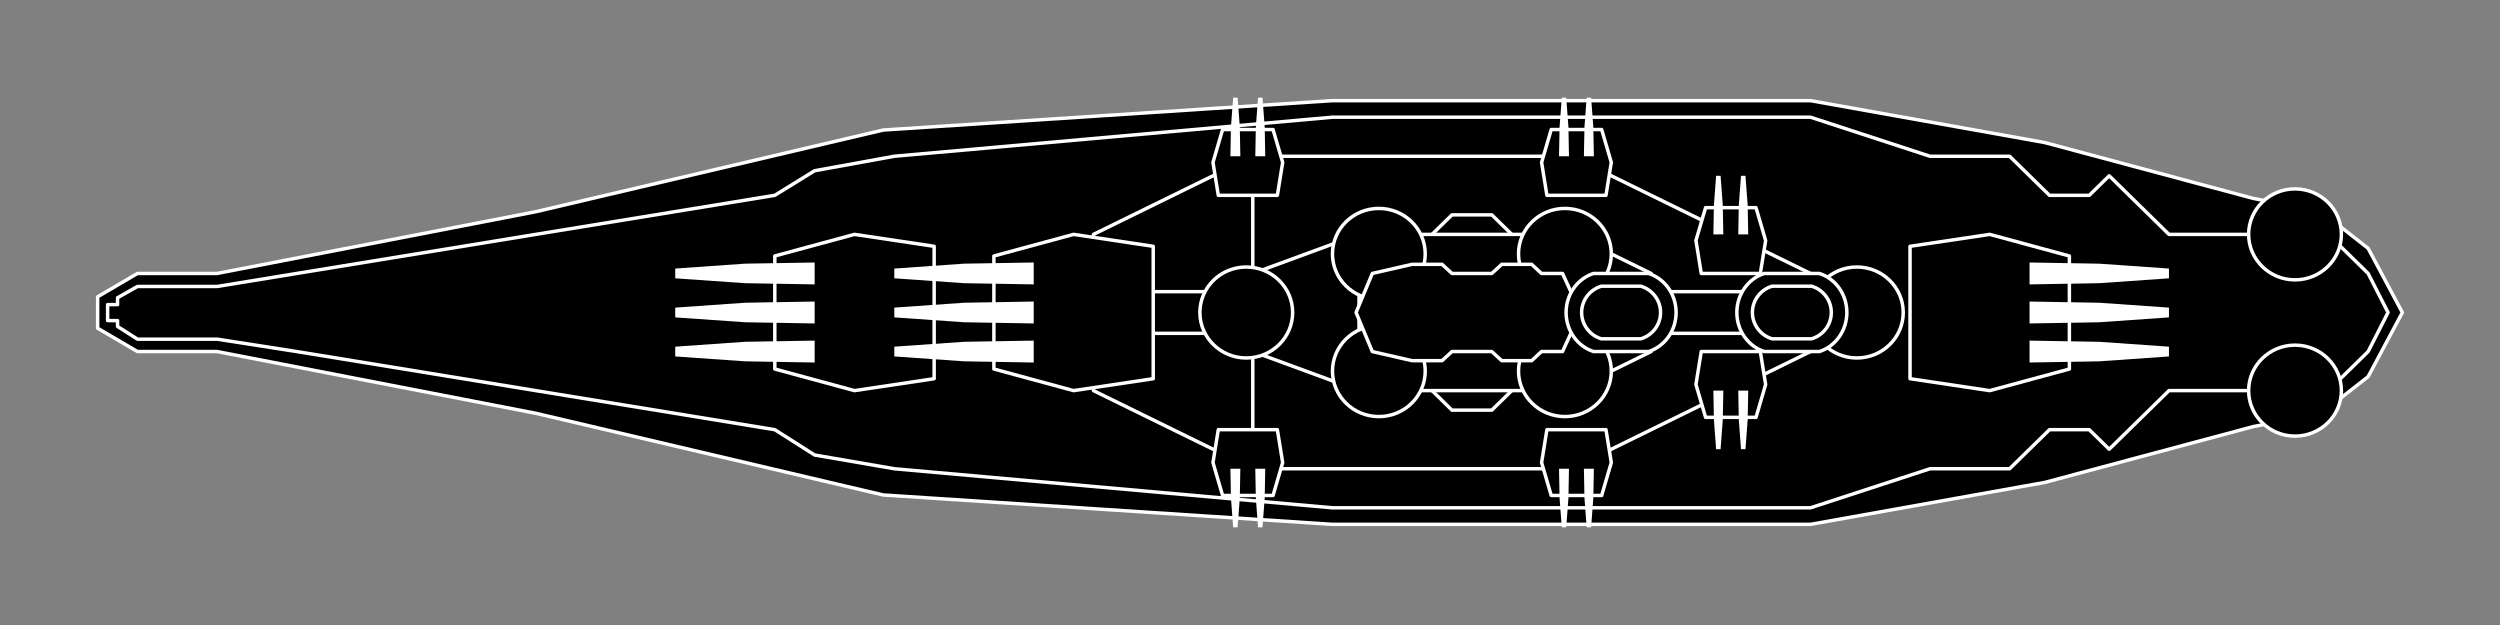 <?xml version="1.0" encoding="UTF-8" standalone="no"?><!DOCTYPE svg PUBLIC "-//W3C//DTD SVG 1.1//EN" "http://www.w3.org/Graphics/SVG/1.1/DTD/svg11.dtd"><svg width="100%" height="100%" viewBox="0 0 144 36" version="1.1" xmlns="http://www.w3.org/2000/svg" xmlns:xlink="http://www.w3.org/1999/xlink" xml:space="preserve" xmlns:serif="http://www.serif.com/" style="fill-rule:evenodd;clip-rule:evenodd;stroke-linejoin:round;stroke-miterlimit:2;"><rect x="0" y="0" width="144" height="36" fill="#808080" stroke="none"/><g><g><path d="M136.404,21.695l-2.701,2.111l-3.935,0.77l-11.994,3.213l-13.491,2.414l-27.533,0l-25.879,-1.693l-20.008,-4.704l-18.355,-3.556l-4.589,0l-2.294,-1.343l0,-1.812l2.294,-1.345l4.589,0l18.355,-3.556l20.008,-4.704l25.879,-1.693l27.533,0l13.491,2.414l11.994,3.213l3.935,0.77l2.701,2.111l1.971,3.695l-1.971,3.695Z" style="stroke:#fff;stroke-width:0.2px;"/><path d="M134.109,22.5l-9.177,0l-3.442,3.375l-1.147,-1.125l-2.294,0l-2.295,2.25l-4.588,0l-6.883,2.25l-27.533,0l-25.238,-2.25l-4.588,-0.791l-2.295,-1.459l-27.532,-4.5l-4.589,-0.714l-4.589,0l-1.147,-0.731l0,-0.34l-0.573,0l0,-0.919l0.573,0l0,-0.398l1.147,-0.648l4.589,0l4.589,-0.75l27.532,-4.5l2.295,-1.417l4.588,-0.833l25.238,-2.25l27.533,0l6.883,2.25l4.588,0l2.295,2.25l2.294,0l1.147,-1.125l3.442,3.375l9.177,0l2.295,2.25l1.147,2.25l-1.147,2.25l-2.295,2.25Z" style="stroke:#fff;stroke-width:0.2px;"/><path d="M90.516,9l18.355,9l-18.355,9l-18.355,0l0,-18l18.355,0Zm-18.355,0l0,18l-9.177,-4.5l0,-9l9.177,-4.5Z" style="stroke:#fff;stroke-width:0.2px;"/><path d="M73.576,24.75l0.306,1.895l-0.555,1.895l-2.905,0l-0.555,-1.895l0.307,-1.895l3.402,0Z" style="stroke:#fff;stroke-width:0.2px;"/><path d="M70.174,11.25l-0.307,-1.895l0.555,-1.895l2.905,0l0.555,1.895l-0.306,1.895l-3.402,0Z" style="stroke:#fff;stroke-width:0.2px;"/><path d="M71.413,7.312l-0.127,-1.687l-0.256,0l-0.128,1.687l-0.031,1.688l0.573,0l-0.031,-1.688Z" style="fill:#fff;"/><path d="M72.847,7.313l-0.127,-1.688l-0.256,0l-0.128,1.688l-0.031,1.687l0.573,0l-0.031,-1.687Z" style="fill:#fff;"/><path d="M53.807,21.813l-4.589,0.687l-4.589,-1.245l0,-6.51l4.589,-1.245l4.589,0.687l0,7.626Z" style="stroke:#fff;stroke-width:0.2px;"/><path d="M42.908,19.687l-4.015,0.282l0,0.562l4.015,0.281l4.016,0.069l0,-1.262l-4.016,0.068Z" style="fill:#fff;"/><path d="M42.908,17.437l-4.015,0.282l0,0.562l4.015,0.281l4.016,0.069l0,-1.262l-4.016,0.068Z" style="fill:#fff;"/><path d="M42.908,15.187l-4.015,0.282l0,0.562l4.015,0.281l4.016,0.069l0,-1.262l-4.016,0.068Z" style="fill:#fff;"/><path d="M72.336,28.688l0.128,1.687l0.256,0l0.127,-1.687l0.031,-1.688l-0.573,0l0.031,1.688Z" style="fill:#fff;"/><path d="M70.902,28.688l0.128,1.687l0.256,0l0.127,-1.687l0.031,-1.688l-0.573,0l0.031,1.688Z" style="fill:#fff;"/><path d="M92.504,24.75l0.307,1.895l-0.556,1.895l-2.904,0l-0.555,-1.895l0.306,-1.895l3.402,0Z" style="stroke:#fff;stroke-width:0.2px;"/><path d="M89.102,11.25l-0.306,-1.895l0.555,-1.895l2.904,0l0.556,1.895l-0.307,1.895l-3.402,0Z" style="stroke:#fff;stroke-width:0.2px;"/><path d="M90.342,7.312l-0.128,-1.687l-0.256,0l-0.127,1.687l-0.032,1.688l0.574,0l-0.031,-1.688Z" style="fill:#fff;"/><path d="M91.776,7.313l-0.128,-1.688l-0.256,0l-0.127,1.688l-0.032,1.687l0.574,0l-0.031,-1.687Z" style="fill:#fff;"/><path d="M91.265,28.688l0.127,1.687l0.256,0l0.128,-1.687l0.031,-1.688l-0.574,0l0.032,1.688Z" style="fill:#fff;"/><path d="M89.831,28.688l0.127,1.687l0.256,0l0.128,-1.687l0.031,-1.688l-0.574,0l0.032,1.688Z" style="fill:#fff;"/><path d="M101.395,20.25l0.306,1.895l-0.555,1.895l-2.904,0l-0.556,-1.895l0.307,-1.895l3.402,0Z" style="stroke:#fff;stroke-width:0.2px;"/><path d="M100.155,24.188l0.128,1.687l0.256,0l0.127,-1.687l0.032,-1.688l-0.574,0l0.031,1.688Z" style="fill:#fff;"/><path d="M98.721,24.188l0.128,1.687l0.256,0l0.127,-1.687l0.032,-1.688l-0.574,0l0.031,1.688Z" style="fill:#fff;"/><path d="M101.395,15.75l0.306,-1.895l-0.555,-1.895l-2.904,0l-0.556,1.895l0.307,1.895l3.402,0Z" style="stroke:#fff;stroke-width:0.2px;"/><rect x="62.274" y="16.801" width="10.597" height="2.398" style="stroke:#fff;stroke-width:0.2px;"/><path d="M100.155,11.812l0.128,-1.687l0.256,0l0.127,1.687l0.032,1.688l-0.574,0l0.031,-1.688Z" style="fill:#fff;"/><path d="M98.721,11.812l0.128,-1.687l0.256,0l0.127,1.687l0.032,1.688l-0.574,0l0.031,-1.688Z" style="fill:#fff;"/><rect x="94.395" y="16.801" width="10.597" height="2.398" style="stroke:#fff;stroke-width:0.2px;"/><path d="M82.486,22.5l1.147,1.125l2.295,0l1.147,-1.125l-1.147,-3.375l0,-2.25l1.147,-3.375l-1.147,-1.125l-2.295,0l-1.147,1.125l1.147,3.375l0,2.25l-1.147,3.375Z" style="stroke:#fff;stroke-width:0.2px;"/><path d="M110.018,21.813l4.589,0.687l4.589,-1.245l0,-6.51l-4.589,-1.245l-4.589,0.687l0,7.626Z" style="stroke:#fff;stroke-width:0.2px;"/><path d="M120.917,19.688l4.015,0.281l0,0.562l-4.015,0.282l-4.015,0.068l0,-1.262l4.015,0.069Z" style="fill:#fff;"/><path d="M120.917,17.438l4.015,0.281l0,0.562l-4.015,0.282l-4.015,0.068l0,-1.262l4.015,0.069Z" style="fill:#fff;"/><path d="M120.917,15.188l4.015,0.281l0,0.562l-4.015,0.281l-4.015,0.069l0,-1.262l4.015,0.069Z" style="fill:#fff;"/><path d="M90.516,13.5l4.589,2.25l0,4.5l-4.589,2.25l-12.236,0l0,-9l12.236,0Zm-12.236,0l0,9l-6.119,-2.25l0,-4.5l6.119,-2.25Z" style="stroke:#fff;stroke-width:0.2px;"/><path d="M129.521,22.5c-0,-1.446 1.197,-2.62 2.671,-2.62c1.475,0 2.672,1.174 2.672,2.62c-0,1.446 -1.197,2.62 -2.672,2.62c-1.474,0 -2.671,-1.174 -2.671,-2.62Z" style="stroke:#fff;stroke-width:0.2px;"/><path d="M129.521,13.5c-0,-1.446 1.197,-2.62 2.671,-2.62c1.475,0 2.672,1.174 2.672,2.62c-0,1.446 -1.197,2.62 -2.672,2.62c-1.474,0 -2.671,-1.174 -2.671,-2.62Z" style="stroke:#fff;stroke-width:0.2px;"/><path d="M69.113,18c0,-1.446 1.197,-2.62 2.671,-2.62c1.475,0 2.672,1.174 2.672,2.62c0,1.446 -1.197,2.62 -2.672,2.62c-1.474,0 -2.671,-1.174 -2.671,-2.62Z" style="stroke:#fff;stroke-width:0.2px;"/><path d="M76.75,21.375c0,-1.446 1.197,-2.62 2.672,-2.62c1.474,0 2.671,1.174 2.671,2.62c0,1.446 -1.197,2.62 -2.671,2.62c-1.475,0 -2.672,-1.174 -2.672,-2.62Z" style="stroke:#fff;stroke-width:0.2px;"/><path d="M76.75,14.625c0,-1.446 1.197,-2.62 2.672,-2.62c1.474,0 2.671,1.174 2.671,2.62c0,1.446 -1.197,2.62 -2.671,2.62c-1.475,0 -2.672,-1.174 -2.672,-2.62Z" style="stroke:#fff;stroke-width:0.2px;"/><path d="M87.467,21.375c0,-1.446 1.198,-2.62 2.672,-2.62c1.475,0 2.672,1.174 2.672,2.62c0,1.446 -1.197,2.62 -2.672,2.62c-1.474,0 -2.672,-1.174 -2.672,-2.62Z" style="stroke:#fff;stroke-width:0.2px;"/><path d="M87.467,14.625c0,-1.446 1.198,-2.62 2.672,-2.62c1.475,0 2.672,1.174 2.672,2.62c0,1.446 -1.197,2.62 -2.672,2.62c-1.474,0 -2.672,-1.174 -2.672,-2.62Z" style="stroke:#fff;stroke-width:0.2px;"/><path d="M104.283,18c0,-1.446 1.197,-2.62 2.671,-2.62c1.475,0 2.672,1.174 2.672,2.62c0,1.446 -1.197,2.62 -2.672,2.62c-1.474,0 -2.671,-1.174 -2.671,-2.62Z" style="stroke:#fff;stroke-width:0.2px;"/><path d="M79.045,15.75l-0.935,2.25l0.935,2.25l2.294,0.526l1.721,0l0.573,-0.526l2.295,0l0.573,0.526l1.721,0l0.566,-0.526l1.212,0l0.516,-1.125l0,-2.25l-0.516,-1.125l-1.212,0l-0.566,-0.526l-1.721,0l-0.573,0.526l-2.295,0l-0.573,-0.526l-1.721,0l-2.294,0.526Z" style="stroke:#fff;stroke-width:0.2px;"/><path d="M66.426,21.813l-4.589,0.687l-4.589,-1.245l0,-6.51l4.589,-1.245l4.589,0.687l0,7.626Z" style="stroke:#fff;stroke-width:0.2px;"/><path d="M55.527,19.687l-4.015,0.282l0,0.562l4.015,0.281l4.015,0.069l0,-1.262l-4.015,0.068Z" style="fill:#fff;"/><path d="M55.527,17.437l-4.015,0.282l0,0.562l4.015,0.281l4.015,0.069l0,-1.262l-4.015,0.068Z" style="fill:#fff;"/><path d="M55.527,15.187l-4.015,0.282l0,0.562l4.015,0.281l4.015,0.069l0,-1.262l-4.015,0.068Z" style="fill:#fff;"/><g><path d="M101.626,20.25c-0.916,-0.292 -1.584,-1.19 -1.584,-2.25c0,-1.06 0.668,-1.958 1.584,-2.25l3.169,0c0.916,0.292 1.584,1.19 1.584,2.25c0,1.06 -0.668,1.958 -1.584,2.25l-3.169,0Z" style="stroke:#fff;stroke-width:0.2px;"/><path d="M102.074,19.516c-0.657,-0.197 -1.136,-0.801 -1.136,-1.516c0,-0.715 0.479,-1.319 1.136,-1.516l2.273,0c0.657,0.197 1.136,0.801 1.136,1.516c0,0.715 -0.479,1.319 -1.136,1.516l-2.273,0Z" style="stroke:#fff;stroke-width:0.2px;"/></g><g><path d="M91.791,20.25c-0.917,-0.292 -1.584,-1.19 -1.584,-2.25c0,-1.06 0.667,-1.958 1.584,-2.25l3.168,0c0.917,0.292 1.584,1.19 1.584,2.25c0,1.06 -0.667,1.958 -1.584,2.25l-3.168,0Z" style="stroke:#fff;stroke-width:0.2px;"/><path d="M92.239,19.516c-0.658,-0.197 -1.137,-0.801 -1.137,-1.516c0,-0.715 0.479,-1.319 1.137,-1.516l2.272,0c0.658,0.197 1.137,0.801 1.137,1.516c0,0.715 -0.479,1.319 -1.137,1.516l-2.272,0Z" style="stroke:#fff;stroke-width:0.2px;"/></g></g></g></svg>